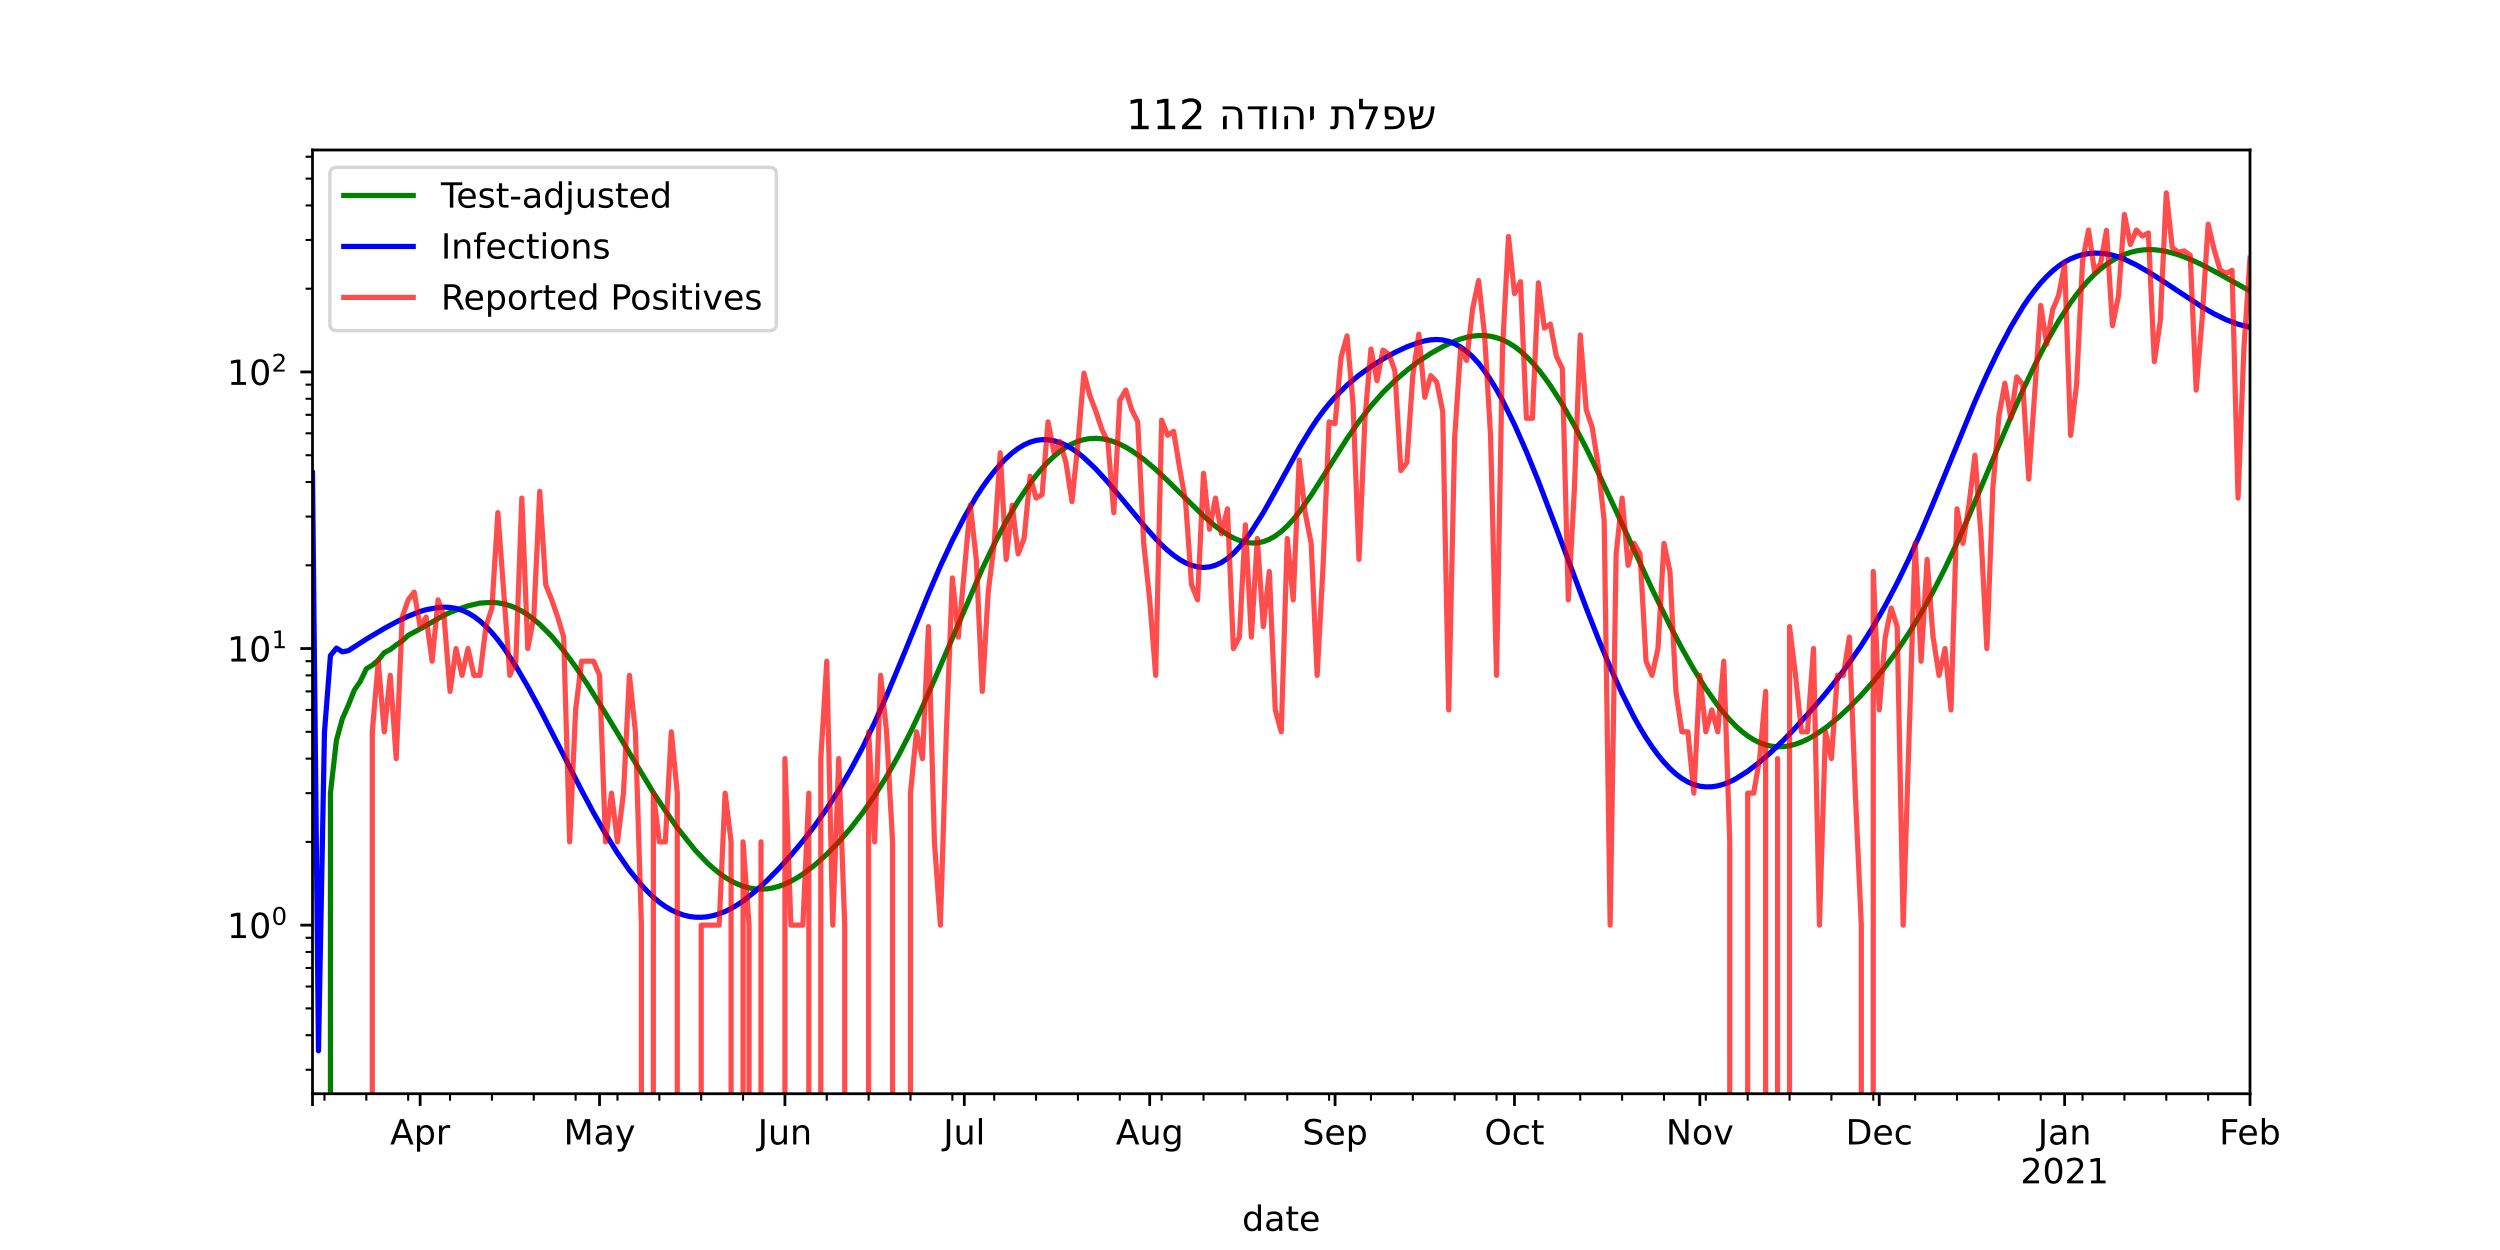 <?xml version="1.0" encoding="utf-8" standalone="no"?>
<!DOCTYPE svg PUBLIC "-//W3C//DTD SVG 1.1//EN"
  "http://www.w3.org/Graphics/SVG/1.1/DTD/svg11.dtd">
<!-- Created with matplotlib (https://matplotlib.org/) -->
<svg height="360pt" version="1.1" viewBox="0 0 720 360" width="720pt" xmlns="http://www.w3.org/2000/svg" xmlns:xlink="http://www.w3.org/1999/xlink">
 <defs>
  <style type="text/css">*{stroke-linecap:butt;stroke-linejoin:round;}</style>
 </defs>
 <g id="figure_1">
  <g id="patch_1">
   <path d="M 0 360 
L 720 360 
L 720 0 
L 0 0 
z
" style="fill:#ffffff;"/>
  </g>
  <g id="axes_1">
   <g id="patch_2">
    <path d="M 90 315 
L 648 315 
L 648 43.2 
L 90 43.2 
z
" style="fill:#ffffff;"/>
   </g>
   <g id="matplotlib.axis_1">
    <g id="xtick_1">
     <g id="line2d_1">
      <defs>
       <path d="M 0 0 
L 0 3.5 
" id="m0e8eabd639" style="stroke:#000000;stroke-width:0.8;"/>
      </defs>
      <g>
       <use style="stroke:#000000;stroke-width:0.8;" x="90" xlink:href="#m0e8eabd639" y="315"/>
      </g>
     </g>
    </g>
    <g id="xtick_2">
     <g id="line2d_2">
      <g>
       <use style="stroke:#000000;stroke-width:0.8;" x="121" xlink:href="#m0e8eabd639" y="315"/>
      </g>
     </g>
     <g id="text_1">
      <!-- Apr -->
      <g transform="translate(112.35 329.598)scale(0.1 -0.1)">
       <defs>
        <path d="M 34.188 63.188 
L 20.797 26.906 
L 47.609 26.906 
z
M 28.609 72.906 
L 39.797 72.906 
L 67.578 0 
L 57.328 0 
L 50.688 18.703 
L 17.828 18.703 
L 11.188 0 
L 0.781 0 
z
" id="DejaVuSans-65"/>
        <path d="M 18.109 8.203 
L 18.109 -20.797 
L 9.078 -20.797 
L 9.078 54.688 
L 18.109 54.688 
L 18.109 46.391 
Q 20.953 51.266 25.266 53.625 
Q 29.594 56 35.594 56 
Q 45.562 56 51.781 48.094 
Q 58.016 40.188 58.016 27.297 
Q 58.016 14.406 51.781 6.484 
Q 45.562 -1.422 35.594 -1.422 
Q 29.594 -1.422 25.266 0.953 
Q 20.953 3.328 18.109 8.203 
z
M 48.688 27.297 
Q 48.688 37.203 44.609 42.844 
Q 40.531 48.484 33.406 48.484 
Q 26.266 48.484 22.188 42.844 
Q 18.109 37.203 18.109 27.297 
Q 18.109 17.391 22.188 11.75 
Q 26.266 6.109 33.406 6.109 
Q 40.531 6.109 44.609 11.75 
Q 48.688 17.391 48.688 27.297 
z
" id="DejaVuSans-112"/>
        <path d="M 41.109 46.297 
Q 39.594 47.172 37.812 47.578 
Q 36.031 48 33.891 48 
Q 26.266 48 22.188 43.047 
Q 18.109 38.094 18.109 28.812 
L 18.109 0 
L 9.078 0 
L 9.078 54.688 
L 18.109 54.688 
L 18.109 46.188 
Q 20.953 51.172 25.484 53.578 
Q 30.031 56 36.531 56 
Q 37.453 56 38.578 55.875 
Q 39.703 55.766 41.062 55.516 
z
" id="DejaVuSans-114"/>
       </defs>
       <use xlink:href="#DejaVuSans-65"/>
       <use x="68.408" xlink:href="#DejaVuSans-112"/>
       <use x="131.885" xlink:href="#DejaVuSans-114"/>
      </g>
     </g>
    </g>
    <g id="xtick_3">
     <g id="line2d_3">
      <g>
       <use style="stroke:#000000;stroke-width:0.8;" x="172.667" xlink:href="#m0e8eabd639" y="315"/>
      </g>
     </g>
     <g id="text_2">
      <!-- May -->
      <g transform="translate(162.329 329.598)scale(0.1 -0.1)">
       <defs>
        <path d="M 9.812 72.906 
L 24.516 72.906 
L 43.109 23.297 
L 61.812 72.906 
L 76.516 72.906 
L 76.516 0 
L 66.891 0 
L 66.891 64.016 
L 48.094 14.016 
L 38.188 14.016 
L 19.391 64.016 
L 19.391 0 
L 9.812 0 
z
" id="DejaVuSans-77"/>
        <path d="M 34.281 27.484 
Q 23.391 27.484 19.188 25 
Q 14.984 22.516 14.984 16.5 
Q 14.984 11.719 18.141 8.906 
Q 21.297 6.109 26.703 6.109 
Q 34.188 6.109 38.703 11.406 
Q 43.219 16.703 43.219 25.484 
L 43.219 27.484 
z
M 52.203 31.203 
L 52.203 0 
L 43.219 0 
L 43.219 8.297 
Q 40.141 3.328 35.547 0.953 
Q 30.953 -1.422 24.312 -1.422 
Q 15.922 -1.422 10.953 3.297 
Q 6 8.016 6 15.922 
Q 6 25.141 12.172 29.828 
Q 18.359 34.516 30.609 34.516 
L 43.219 34.516 
L 43.219 35.406 
Q 43.219 41.609 39.141 45 
Q 35.062 48.391 27.688 48.391 
Q 23 48.391 18.547 47.266 
Q 14.109 46.141 10.016 43.891 
L 10.016 52.203 
Q 14.938 54.109 19.578 55.047 
Q 24.219 56 28.609 56 
Q 40.484 56 46.344 49.844 
Q 52.203 43.703 52.203 31.203 
z
" id="DejaVuSans-97"/>
        <path d="M 32.172 -5.078 
Q 28.375 -14.844 24.75 -17.812 
Q 21.141 -20.797 15.094 -20.797 
L 7.906 -20.797 
L 7.906 -13.281 
L 13.188 -13.281 
Q 16.891 -13.281 18.938 -11.516 
Q 21 -9.766 23.484 -3.219 
L 25.094 0.875 
L 2.984 54.688 
L 12.5 54.688 
L 29.594 11.922 
L 46.688 54.688 
L 56.203 54.688 
z
" id="DejaVuSans-121"/>
       </defs>
       <use xlink:href="#DejaVuSans-77"/>
       <use x="86.279" xlink:href="#DejaVuSans-97"/>
       <use x="147.559" xlink:href="#DejaVuSans-121"/>
      </g>
     </g>
    </g>
    <g id="xtick_4">
     <g id="line2d_4">
      <g>
       <use style="stroke:#000000;stroke-width:0.8;" x="226.056" xlink:href="#m0e8eabd639" y="315"/>
      </g>
     </g>
     <g id="text_3">
      <!-- Jun -->
      <g transform="translate(218.243 329.598)scale(0.1 -0.1)">
       <defs>
        <path d="M 9.812 72.906 
L 19.672 72.906 
L 19.672 5.078 
Q 19.672 -8.109 14.672 -14.062 
Q 9.672 -20.016 -1.422 -20.016 
L -5.172 -20.016 
L -5.172 -11.719 
L -2.094 -11.719 
Q 4.438 -11.719 7.125 -8.047 
Q 9.812 -4.391 9.812 5.078 
z
" id="DejaVuSans-74"/>
        <path d="M 8.5 21.578 
L 8.5 54.688 
L 17.484 54.688 
L 17.484 21.922 
Q 17.484 14.156 20.5 10.266 
Q 23.531 6.391 29.594 6.391 
Q 36.859 6.391 41.078 11.031 
Q 45.312 15.672 45.312 23.688 
L 45.312 54.688 
L 54.297 54.688 
L 54.297 0 
L 45.312 0 
L 45.312 8.406 
Q 42.047 3.422 37.719 1 
Q 33.406 -1.422 27.688 -1.422 
Q 18.266 -1.422 13.375 4.438 
Q 8.5 10.297 8.5 21.578 
z
M 31.109 56 
z
" id="DejaVuSans-117"/>
        <path d="M 54.891 33.016 
L 54.891 0 
L 45.906 0 
L 45.906 32.719 
Q 45.906 40.484 42.875 44.328 
Q 39.844 48.188 33.797 48.188 
Q 26.516 48.188 22.312 43.547 
Q 18.109 38.922 18.109 30.906 
L 18.109 0 
L 9.078 0 
L 9.078 54.688 
L 18.109 54.688 
L 18.109 46.188 
Q 21.344 51.125 25.703 53.562 
Q 30.078 56 35.797 56 
Q 45.219 56 50.047 50.172 
Q 54.891 44.344 54.891 33.016 
z
" id="DejaVuSans-110"/>
       </defs>
       <use xlink:href="#DejaVuSans-74"/>
       <use x="29.492" xlink:href="#DejaVuSans-117"/>
       <use x="92.871" xlink:href="#DejaVuSans-110"/>
      </g>
     </g>
    </g>
    <g id="xtick_5">
     <g id="line2d_5">
      <g>
       <use style="stroke:#000000;stroke-width:0.8;" x="277.722" xlink:href="#m0e8eabd639" y="315"/>
      </g>
     </g>
     <g id="text_4">
      <!-- Jul -->
      <g transform="translate(271.689 329.598)scale(0.1 -0.1)">
       <defs>
        <path d="M 9.422 75.984 
L 18.406 75.984 
L 18.406 0 
L 9.422 0 
z
" id="DejaVuSans-108"/>
       </defs>
       <use xlink:href="#DejaVuSans-74"/>
       <use x="29.492" xlink:href="#DejaVuSans-117"/>
       <use x="92.871" xlink:href="#DejaVuSans-108"/>
      </g>
     </g>
    </g>
    <g id="xtick_6">
     <g id="line2d_6">
      <g>
       <use style="stroke:#000000;stroke-width:0.8;" x="331.111" xlink:href="#m0e8eabd639" y="315"/>
      </g>
     </g>
     <g id="text_5">
      <!-- Aug -->
      <g transform="translate(321.348 329.598)scale(0.1 -0.1)">
       <defs>
        <path d="M 45.406 27.984 
Q 45.406 37.75 41.375 43.109 
Q 37.359 48.484 30.078 48.484 
Q 22.859 48.484 18.828 43.109 
Q 14.797 37.75 14.797 27.984 
Q 14.797 18.266 18.828 12.891 
Q 22.859 7.516 30.078 7.516 
Q 37.359 7.516 41.375 12.891 
Q 45.406 18.266 45.406 27.984 
z
M 54.391 6.781 
Q 54.391 -7.172 48.188 -13.984 
Q 42 -20.797 29.203 -20.797 
Q 24.469 -20.797 20.266 -20.094 
Q 16.062 -19.391 12.109 -17.922 
L 12.109 -9.188 
Q 16.062 -11.328 19.922 -12.344 
Q 23.781 -13.375 27.781 -13.375 
Q 36.625 -13.375 41.016 -8.766 
Q 45.406 -4.156 45.406 5.172 
L 45.406 9.625 
Q 42.625 4.781 38.281 2.391 
Q 33.938 0 27.875 0 
Q 17.828 0 11.672 7.656 
Q 5.516 15.328 5.516 27.984 
Q 5.516 40.672 11.672 48.328 
Q 17.828 56 27.875 56 
Q 33.938 56 38.281 53.609 
Q 42.625 51.219 45.406 46.391 
L 45.406 54.688 
L 54.391 54.688 
z
" id="DejaVuSans-103"/>
       </defs>
       <use xlink:href="#DejaVuSans-65"/>
       <use x="68.408" xlink:href="#DejaVuSans-117"/>
       <use x="131.787" xlink:href="#DejaVuSans-103"/>
      </g>
     </g>
    </g>
    <g id="xtick_7">
     <g id="line2d_7">
      <g>
       <use style="stroke:#000000;stroke-width:0.8;" x="384.5" xlink:href="#m0e8eabd639" y="315"/>
      </g>
     </g>
     <g id="text_6">
      <!-- Sep -->
      <g transform="translate(375.075 329.598)scale(0.1 -0.1)">
       <defs>
        <path d="M 53.516 70.516 
L 53.516 60.891 
Q 47.906 63.578 42.922 64.891 
Q 37.938 66.219 33.297 66.219 
Q 25.25 66.219 20.875 63.094 
Q 16.5 59.969 16.5 54.203 
Q 16.5 49.359 19.406 46.891 
Q 22.312 44.438 30.422 42.922 
L 36.375 41.703 
Q 47.406 39.594 52.656 34.297 
Q 57.906 29 57.906 20.125 
Q 57.906 9.516 50.797 4.047 
Q 43.703 -1.422 29.984 -1.422 
Q 24.812 -1.422 18.969 -0.25 
Q 13.141 0.922 6.891 3.219 
L 6.891 13.375 
Q 12.891 10.016 18.656 8.297 
Q 24.422 6.594 29.984 6.594 
Q 38.422 6.594 43.016 9.906 
Q 47.609 13.234 47.609 19.391 
Q 47.609 24.75 44.312 27.781 
Q 41.016 30.812 33.5 32.328 
L 27.484 33.5 
Q 16.453 35.688 11.516 40.375 
Q 6.594 45.062 6.594 53.422 
Q 6.594 63.094 13.406 68.656 
Q 20.219 74.219 32.172 74.219 
Q 37.312 74.219 42.625 73.281 
Q 47.953 72.359 53.516 70.516 
z
" id="DejaVuSans-83"/>
        <path d="M 56.203 29.594 
L 56.203 25.203 
L 14.891 25.203 
Q 15.484 15.922 20.484 11.062 
Q 25.484 6.203 34.422 6.203 
Q 39.594 6.203 44.453 7.469 
Q 49.312 8.734 54.109 11.281 
L 54.109 2.781 
Q 49.266 0.734 44.188 -0.344 
Q 39.109 -1.422 33.891 -1.422 
Q 20.797 -1.422 13.156 6.188 
Q 5.516 13.812 5.516 26.812 
Q 5.516 40.234 12.766 48.109 
Q 20.016 56 32.328 56 
Q 43.359 56 49.781 48.891 
Q 56.203 41.797 56.203 29.594 
z
M 47.219 32.234 
Q 47.125 39.594 43.094 43.984 
Q 39.062 48.391 32.422 48.391 
Q 24.906 48.391 20.391 44.141 
Q 15.875 39.891 15.188 32.172 
z
" id="DejaVuSans-101"/>
       </defs>
       <use xlink:href="#DejaVuSans-83"/>
       <use x="63.477" xlink:href="#DejaVuSans-101"/>
       <use x="125" xlink:href="#DejaVuSans-112"/>
      </g>
     </g>
    </g>
    <g id="xtick_8">
     <g id="line2d_8">
      <g>
       <use style="stroke:#000000;stroke-width:0.8;" x="436.167" xlink:href="#m0e8eabd639" y="315"/>
      </g>
     </g>
     <g id="text_7">
      <!-- Oct -->
      <g transform="translate(427.521 329.598)scale(0.1 -0.1)">
       <defs>
        <path d="M 39.406 66.219 
Q 28.656 66.219 22.328 58.203 
Q 16.016 50.203 16.016 36.375 
Q 16.016 22.609 22.328 14.594 
Q 28.656 6.594 39.406 6.594 
Q 50.141 6.594 56.422 14.594 
Q 62.703 22.609 62.703 36.375 
Q 62.703 50.203 56.422 58.203 
Q 50.141 66.219 39.406 66.219 
z
M 39.406 74.219 
Q 54.734 74.219 63.906 63.938 
Q 73.094 53.656 73.094 36.375 
Q 73.094 19.141 63.906 8.859 
Q 54.734 -1.422 39.406 -1.422 
Q 24.031 -1.422 14.812 8.828 
Q 5.609 19.094 5.609 36.375 
Q 5.609 53.656 14.812 63.938 
Q 24.031 74.219 39.406 74.219 
z
" id="DejaVuSans-79"/>
        <path d="M 48.781 52.594 
L 48.781 44.188 
Q 44.969 46.297 41.141 47.344 
Q 37.312 48.391 33.406 48.391 
Q 24.656 48.391 19.812 42.844 
Q 14.984 37.312 14.984 27.297 
Q 14.984 17.281 19.812 11.734 
Q 24.656 6.203 33.406 6.203 
Q 37.312 6.203 41.141 7.25 
Q 44.969 8.297 48.781 10.406 
L 48.781 2.094 
Q 45.016 0.344 40.984 -0.531 
Q 36.969 -1.422 32.422 -1.422 
Q 20.062 -1.422 12.781 6.344 
Q 5.516 14.109 5.516 27.297 
Q 5.516 40.672 12.859 48.328 
Q 20.219 56 33.016 56 
Q 37.156 56 41.109 55.141 
Q 45.062 54.297 48.781 52.594 
z
" id="DejaVuSans-99"/>
        <path d="M 18.312 70.219 
L 18.312 54.688 
L 36.812 54.688 
L 36.812 47.703 
L 18.312 47.703 
L 18.312 18.016 
Q 18.312 11.328 20.141 9.422 
Q 21.969 7.516 27.594 7.516 
L 36.812 7.516 
L 36.812 0 
L 27.594 0 
Q 17.188 0 13.234 3.875 
Q 9.281 7.766 9.281 18.016 
L 9.281 47.703 
L 2.688 47.703 
L 2.688 54.688 
L 9.281 54.688 
L 9.281 70.219 
z
" id="DejaVuSans-116"/>
       </defs>
       <use xlink:href="#DejaVuSans-79"/>
       <use x="78.711" xlink:href="#DejaVuSans-99"/>
       <use x="133.691" xlink:href="#DejaVuSans-116"/>
      </g>
     </g>
    </g>
    <g id="xtick_9">
     <g id="line2d_9">
      <g>
       <use style="stroke:#000000;stroke-width:0.8;" x="489.556" xlink:href="#m0e8eabd639" y="315"/>
      </g>
     </g>
     <g id="text_8">
      <!-- Nov -->
      <g transform="translate(479.796 329.598)scale(0.1 -0.1)">
       <defs>
        <path d="M 9.812 72.906 
L 23.094 72.906 
L 55.422 11.922 
L 55.422 72.906 
L 64.984 72.906 
L 64.984 0 
L 51.703 0 
L 19.391 60.984 
L 19.391 0 
L 9.812 0 
z
" id="DejaVuSans-78"/>
        <path d="M 30.609 48.391 
Q 23.391 48.391 19.188 42.75 
Q 14.984 37.109 14.984 27.297 
Q 14.984 17.484 19.156 11.844 
Q 23.344 6.203 30.609 6.203 
Q 37.797 6.203 41.984 11.859 
Q 46.188 17.531 46.188 27.297 
Q 46.188 37.016 41.984 42.703 
Q 37.797 48.391 30.609 48.391 
z
M 30.609 56 
Q 42.328 56 49.016 48.375 
Q 55.719 40.766 55.719 27.297 
Q 55.719 13.875 49.016 6.219 
Q 42.328 -1.422 30.609 -1.422 
Q 18.844 -1.422 12.172 6.219 
Q 5.516 13.875 5.516 27.297 
Q 5.516 40.766 12.172 48.375 
Q 18.844 56 30.609 56 
z
" id="DejaVuSans-111"/>
        <path d="M 2.984 54.688 
L 12.5 54.688 
L 29.594 8.797 
L 46.688 54.688 
L 56.203 54.688 
L 35.688 0 
L 23.484 0 
z
" id="DejaVuSans-118"/>
       </defs>
       <use xlink:href="#DejaVuSans-78"/>
       <use x="74.805" xlink:href="#DejaVuSans-111"/>
       <use x="135.986" xlink:href="#DejaVuSans-118"/>
      </g>
     </g>
    </g>
    <g id="xtick_10">
     <g id="line2d_10">
      <g>
       <use style="stroke:#000000;stroke-width:0.8;" x="541.222" xlink:href="#m0e8eabd639" y="315"/>
      </g>
     </g>
     <g id="text_9">
      <!-- Dec -->
      <g transform="translate(531.546 329.598)scale(0.1 -0.1)">
       <defs>
        <path d="M 19.672 64.797 
L 19.672 8.109 
L 31.594 8.109 
Q 46.688 8.109 53.688 14.938 
Q 60.688 21.781 60.688 36.531 
Q 60.688 51.172 53.688 57.984 
Q 46.688 64.797 31.594 64.797 
z
M 9.812 72.906 
L 30.078 72.906 
Q 51.266 72.906 61.172 64.094 
Q 71.094 55.281 71.094 36.531 
Q 71.094 17.672 61.125 8.828 
Q 51.172 0 30.078 0 
L 9.812 0 
z
" id="DejaVuSans-68"/>
       </defs>
       <use xlink:href="#DejaVuSans-68"/>
       <use x="77.002" xlink:href="#DejaVuSans-101"/>
       <use x="138.525" xlink:href="#DejaVuSans-99"/>
      </g>
     </g>
    </g>
    <g id="xtick_11">
     <g id="line2d_11">
      <g>
       <use style="stroke:#000000;stroke-width:0.8;" x="594.611" xlink:href="#m0e8eabd639" y="315"/>
      </g>
     </g>
     <g id="text_10">
      <!-- Jan -->
      <g transform="translate(586.903 329.598)scale(0.1 -0.1)">
       <use xlink:href="#DejaVuSans-74"/>
       <use x="29.492" xlink:href="#DejaVuSans-97"/>
       <use x="90.771" xlink:href="#DejaVuSans-110"/>
      </g>
      <!-- 2021 -->
      <g transform="translate(581.886 340.796)scale(0.1 -0.1)">
       <defs>
        <path d="M 19.188 8.297 
L 53.609 8.297 
L 53.609 0 
L 7.328 0 
L 7.328 8.297 
Q 12.938 14.109 22.625 23.891 
Q 32.328 33.688 34.812 36.531 
Q 39.547 41.844 41.422 45.531 
Q 43.312 49.219 43.312 52.781 
Q 43.312 58.594 39.234 62.25 
Q 35.156 65.922 28.609 65.922 
Q 23.969 65.922 18.812 64.312 
Q 13.672 62.703 7.812 59.422 
L 7.812 69.391 
Q 13.766 71.781 18.938 73 
Q 24.125 74.219 28.422 74.219 
Q 39.75 74.219 46.484 68.547 
Q 53.219 62.891 53.219 53.422 
Q 53.219 48.922 51.531 44.891 
Q 49.859 40.875 45.406 35.406 
Q 44.188 33.984 37.641 27.219 
Q 31.109 20.453 19.188 8.297 
z
" id="DejaVuSans-50"/>
        <path d="M 31.781 66.406 
Q 24.172 66.406 20.328 58.906 
Q 16.5 51.422 16.5 36.375 
Q 16.5 21.391 20.328 13.891 
Q 24.172 6.391 31.781 6.391 
Q 39.453 6.391 43.281 13.891 
Q 47.125 21.391 47.125 36.375 
Q 47.125 51.422 43.281 58.906 
Q 39.453 66.406 31.781 66.406 
z
M 31.781 74.219 
Q 44.047 74.219 50.516 64.516 
Q 56.984 54.828 56.984 36.375 
Q 56.984 17.969 50.516 8.266 
Q 44.047 -1.422 31.781 -1.422 
Q 19.531 -1.422 13.062 8.266 
Q 6.594 17.969 6.594 36.375 
Q 6.594 54.828 13.062 64.516 
Q 19.531 74.219 31.781 74.219 
z
" id="DejaVuSans-48"/>
        <path d="M 12.406 8.297 
L 28.516 8.297 
L 28.516 63.922 
L 10.984 60.406 
L 10.984 69.391 
L 28.422 72.906 
L 38.281 72.906 
L 38.281 8.297 
L 54.391 8.297 
L 54.391 0 
L 12.406 0 
z
" id="DejaVuSans-49"/>
       </defs>
       <use xlink:href="#DejaVuSans-50"/>
       <use x="63.623" xlink:href="#DejaVuSans-48"/>
       <use x="127.246" xlink:href="#DejaVuSans-50"/>
       <use x="190.869" xlink:href="#DejaVuSans-49"/>
      </g>
     </g>
    </g>
    <g id="xtick_12">
     <g id="line2d_12">
      <g>
       <use style="stroke:#000000;stroke-width:0.8;" x="648" xlink:href="#m0e8eabd639" y="315"/>
      </g>
     </g>
     <g id="text_11">
      <!-- Feb -->
      <g transform="translate(639.148 329.598)scale(0.1 -0.1)">
       <defs>
        <path d="M 9.812 72.906 
L 51.703 72.906 
L 51.703 64.594 
L 19.672 64.594 
L 19.672 43.109 
L 48.578 43.109 
L 48.578 34.812 
L 19.672 34.812 
L 19.672 0 
L 9.812 0 
z
" id="DejaVuSans-70"/>
        <path d="M 48.688 27.297 
Q 48.688 37.203 44.609 42.844 
Q 40.531 48.484 33.406 48.484 
Q 26.266 48.484 22.188 42.844 
Q 18.109 37.203 18.109 27.297 
Q 18.109 17.391 22.188 11.75 
Q 26.266 6.109 33.406 6.109 
Q 40.531 6.109 44.609 11.75 
Q 48.688 17.391 48.688 27.297 
z
M 18.109 46.391 
Q 20.953 51.266 25.266 53.625 
Q 29.594 56 35.594 56 
Q 45.562 56 51.781 48.094 
Q 58.016 40.188 58.016 27.297 
Q 58.016 14.406 51.781 6.484 
Q 45.562 -1.422 35.594 -1.422 
Q 29.594 -1.422 25.266 0.953 
Q 20.953 3.328 18.109 8.203 
L 18.109 0 
L 9.078 0 
L 9.078 75.984 
L 18.109 75.984 
z
" id="DejaVuSans-98"/>
       </defs>
       <use xlink:href="#DejaVuSans-70"/>
       <use x="52.02" xlink:href="#DejaVuSans-101"/>
       <use x="113.543" xlink:href="#DejaVuSans-98"/>
      </g>
     </g>
    </g>
    <g id="xtick_13">
     <g id="line2d_13">
      <defs>
       <path d="M 0 0 
L 0 2 
" id="me08b754cdd" style="stroke:#000000;stroke-width:0.6;"/>
      </defs>
      <g>
       <use style="stroke:#000000;stroke-width:0.6;" x="93.444" xlink:href="#me08b754cdd" y="315"/>
      </g>
     </g>
    </g>
    <g id="xtick_14">
     <g id="line2d_14">
      <g>
       <use style="stroke:#000000;stroke-width:0.6;" x="105.5" xlink:href="#me08b754cdd" y="315"/>
      </g>
     </g>
    </g>
    <g id="xtick_15">
     <g id="line2d_15">
      <g>
       <use style="stroke:#000000;stroke-width:0.6;" x="117.556" xlink:href="#me08b754cdd" y="315"/>
      </g>
     </g>
    </g>
    <g id="xtick_16">
     <g id="line2d_16">
      <g>
       <use style="stroke:#000000;stroke-width:0.6;" x="129.611" xlink:href="#me08b754cdd" y="315"/>
      </g>
     </g>
    </g>
    <g id="xtick_17">
     <g id="line2d_17">
      <g>
       <use style="stroke:#000000;stroke-width:0.6;" x="141.667" xlink:href="#me08b754cdd" y="315"/>
      </g>
     </g>
    </g>
    <g id="xtick_18">
     <g id="line2d_18">
      <g>
       <use style="stroke:#000000;stroke-width:0.6;" x="153.722" xlink:href="#me08b754cdd" y="315"/>
      </g>
     </g>
    </g>
    <g id="xtick_19">
     <g id="line2d_19">
      <g>
       <use style="stroke:#000000;stroke-width:0.6;" x="165.778" xlink:href="#me08b754cdd" y="315"/>
      </g>
     </g>
    </g>
    <g id="xtick_20">
     <g id="line2d_20">
      <g>
       <use style="stroke:#000000;stroke-width:0.6;" x="177.833" xlink:href="#me08b754cdd" y="315"/>
      </g>
     </g>
    </g>
    <g id="xtick_21">
     <g id="line2d_21">
      <g>
       <use style="stroke:#000000;stroke-width:0.6;" x="189.889" xlink:href="#me08b754cdd" y="315"/>
      </g>
     </g>
    </g>
    <g id="xtick_22">
     <g id="line2d_22">
      <g>
       <use style="stroke:#000000;stroke-width:0.6;" x="201.944" xlink:href="#me08b754cdd" y="315"/>
      </g>
     </g>
    </g>
    <g id="xtick_23">
     <g id="line2d_23">
      <g>
       <use style="stroke:#000000;stroke-width:0.6;" x="214" xlink:href="#me08b754cdd" y="315"/>
      </g>
     </g>
    </g>
    <g id="xtick_24">
     <g id="line2d_24">
      <g>
       <use style="stroke:#000000;stroke-width:0.6;" x="238.111" xlink:href="#me08b754cdd" y="315"/>
      </g>
     </g>
    </g>
    <g id="xtick_25">
     <g id="line2d_25">
      <g>
       <use style="stroke:#000000;stroke-width:0.6;" x="250.167" xlink:href="#me08b754cdd" y="315"/>
      </g>
     </g>
    </g>
    <g id="xtick_26">
     <g id="line2d_26">
      <g>
       <use style="stroke:#000000;stroke-width:0.6;" x="262.222" xlink:href="#me08b754cdd" y="315"/>
      </g>
     </g>
    </g>
    <g id="xtick_27">
     <g id="line2d_27">
      <g>
       <use style="stroke:#000000;stroke-width:0.6;" x="274.278" xlink:href="#me08b754cdd" y="315"/>
      </g>
     </g>
    </g>
    <g id="xtick_28">
     <g id="line2d_28">
      <g>
       <use style="stroke:#000000;stroke-width:0.6;" x="286.333" xlink:href="#me08b754cdd" y="315"/>
      </g>
     </g>
    </g>
    <g id="xtick_29">
     <g id="line2d_29">
      <g>
       <use style="stroke:#000000;stroke-width:0.6;" x="298.389" xlink:href="#me08b754cdd" y="315"/>
      </g>
     </g>
    </g>
    <g id="xtick_30">
     <g id="line2d_30">
      <g>
       <use style="stroke:#000000;stroke-width:0.6;" x="310.444" xlink:href="#me08b754cdd" y="315"/>
      </g>
     </g>
    </g>
    <g id="xtick_31">
     <g id="line2d_31">
      <g>
       <use style="stroke:#000000;stroke-width:0.6;" x="322.5" xlink:href="#me08b754cdd" y="315"/>
      </g>
     </g>
    </g>
    <g id="xtick_32">
     <g id="line2d_32">
      <g>
       <use style="stroke:#000000;stroke-width:0.6;" x="334.556" xlink:href="#me08b754cdd" y="315"/>
      </g>
     </g>
    </g>
    <g id="xtick_33">
     <g id="line2d_33">
      <g>
       <use style="stroke:#000000;stroke-width:0.6;" x="346.611" xlink:href="#me08b754cdd" y="315"/>
      </g>
     </g>
    </g>
    <g id="xtick_34">
     <g id="line2d_34">
      <g>
       <use style="stroke:#000000;stroke-width:0.6;" x="358.667" xlink:href="#me08b754cdd" y="315"/>
      </g>
     </g>
    </g>
    <g id="xtick_35">
     <g id="line2d_35">
      <g>
       <use style="stroke:#000000;stroke-width:0.6;" x="370.722" xlink:href="#me08b754cdd" y="315"/>
      </g>
     </g>
    </g>
    <g id="xtick_36">
     <g id="line2d_36">
      <g>
       <use style="stroke:#000000;stroke-width:0.6;" x="382.778" xlink:href="#me08b754cdd" y="315"/>
      </g>
     </g>
    </g>
    <g id="xtick_37">
     <g id="line2d_37">
      <g>
       <use style="stroke:#000000;stroke-width:0.6;" x="394.833" xlink:href="#me08b754cdd" y="315"/>
      </g>
     </g>
    </g>
    <g id="xtick_38">
     <g id="line2d_38">
      <g>
       <use style="stroke:#000000;stroke-width:0.6;" x="406.889" xlink:href="#me08b754cdd" y="315"/>
      </g>
     </g>
    </g>
    <g id="xtick_39">
     <g id="line2d_39">
      <g>
       <use style="stroke:#000000;stroke-width:0.6;" x="418.944" xlink:href="#me08b754cdd" y="315"/>
      </g>
     </g>
    </g>
    <g id="xtick_40">
     <g id="line2d_40">
      <g>
       <use style="stroke:#000000;stroke-width:0.6;" x="431" xlink:href="#me08b754cdd" y="315"/>
      </g>
     </g>
    </g>
    <g id="xtick_41">
     <g id="line2d_41">
      <g>
       <use style="stroke:#000000;stroke-width:0.6;" x="443.056" xlink:href="#me08b754cdd" y="315"/>
      </g>
     </g>
    </g>
    <g id="xtick_42">
     <g id="line2d_42">
      <g>
       <use style="stroke:#000000;stroke-width:0.6;" x="455.111" xlink:href="#me08b754cdd" y="315"/>
      </g>
     </g>
    </g>
    <g id="xtick_43">
     <g id="line2d_43">
      <g>
       <use style="stroke:#000000;stroke-width:0.6;" x="467.167" xlink:href="#me08b754cdd" y="315"/>
      </g>
     </g>
    </g>
    <g id="xtick_44">
     <g id="line2d_44">
      <g>
       <use style="stroke:#000000;stroke-width:0.6;" x="479.222" xlink:href="#me08b754cdd" y="315"/>
      </g>
     </g>
    </g>
    <g id="xtick_45">
     <g id="line2d_45">
      <g>
       <use style="stroke:#000000;stroke-width:0.6;" x="491.278" xlink:href="#me08b754cdd" y="315"/>
      </g>
     </g>
    </g>
    <g id="xtick_46">
     <g id="line2d_46">
      <g>
       <use style="stroke:#000000;stroke-width:0.6;" x="503.333" xlink:href="#me08b754cdd" y="315"/>
      </g>
     </g>
    </g>
    <g id="xtick_47">
     <g id="line2d_47">
      <g>
       <use style="stroke:#000000;stroke-width:0.6;" x="515.389" xlink:href="#me08b754cdd" y="315"/>
      </g>
     </g>
    </g>
    <g id="xtick_48">
     <g id="line2d_48">
      <g>
       <use style="stroke:#000000;stroke-width:0.6;" x="527.444" xlink:href="#me08b754cdd" y="315"/>
      </g>
     </g>
    </g>
    <g id="xtick_49">
     <g id="line2d_49">
      <g>
       <use style="stroke:#000000;stroke-width:0.6;" x="539.5" xlink:href="#me08b754cdd" y="315"/>
      </g>
     </g>
    </g>
    <g id="xtick_50">
     <g id="line2d_50">
      <g>
       <use style="stroke:#000000;stroke-width:0.6;" x="551.556" xlink:href="#me08b754cdd" y="315"/>
      </g>
     </g>
    </g>
    <g id="xtick_51">
     <g id="line2d_51">
      <g>
       <use style="stroke:#000000;stroke-width:0.6;" x="563.611" xlink:href="#me08b754cdd" y="315"/>
      </g>
     </g>
    </g>
    <g id="xtick_52">
     <g id="line2d_52">
      <g>
       <use style="stroke:#000000;stroke-width:0.6;" x="575.667" xlink:href="#me08b754cdd" y="315"/>
      </g>
     </g>
    </g>
    <g id="xtick_53">
     <g id="line2d_53">
      <g>
       <use style="stroke:#000000;stroke-width:0.6;" x="587.722" xlink:href="#me08b754cdd" y="315"/>
      </g>
     </g>
    </g>
    <g id="xtick_54">
     <g id="line2d_54">
      <g>
       <use style="stroke:#000000;stroke-width:0.6;" x="599.778" xlink:href="#me08b754cdd" y="315"/>
      </g>
     </g>
    </g>
    <g id="xtick_55">
     <g id="line2d_55">
      <g>
       <use style="stroke:#000000;stroke-width:0.6;" x="611.833" xlink:href="#me08b754cdd" y="315"/>
      </g>
     </g>
    </g>
    <g id="xtick_56">
     <g id="line2d_56">
      <g>
       <use style="stroke:#000000;stroke-width:0.6;" x="623.889" xlink:href="#me08b754cdd" y="315"/>
      </g>
     </g>
    </g>
    <g id="xtick_57">
     <g id="line2d_57">
      <g>
       <use style="stroke:#000000;stroke-width:0.6;" x="635.944" xlink:href="#me08b754cdd" y="315"/>
      </g>
     </g>
    </g>
    <g id="text_12">
     <!-- date -->
     <g transform="translate(357.725 354.474)scale(0.1 -0.1)">
      <defs>
       <path d="M 45.406 46.391 
L 45.406 75.984 
L 54.391 75.984 
L 54.391 0 
L 45.406 0 
L 45.406 8.203 
Q 42.578 3.328 38.25 0.953 
Q 33.938 -1.422 27.875 -1.422 
Q 17.969 -1.422 11.734 6.484 
Q 5.516 14.406 5.516 27.297 
Q 5.516 40.188 11.734 48.094 
Q 17.969 56 27.875 56 
Q 33.938 56 38.25 53.625 
Q 42.578 51.266 45.406 46.391 
z
M 14.797 27.297 
Q 14.797 17.391 18.875 11.75 
Q 22.953 6.109 30.078 6.109 
Q 37.203 6.109 41.297 11.75 
Q 45.406 17.391 45.406 27.297 
Q 45.406 37.203 41.297 42.844 
Q 37.203 48.484 30.078 48.484 
Q 22.953 48.484 18.875 42.844 
Q 14.797 37.203 14.797 27.297 
z
" id="DejaVuSans-100"/>
      </defs>
      <use xlink:href="#DejaVuSans-100"/>
      <use x="63.477" xlink:href="#DejaVuSans-97"/>
      <use x="124.756" xlink:href="#DejaVuSans-116"/>
      <use x="163.965" xlink:href="#DejaVuSans-101"/>
     </g>
    </g>
   </g>
   <g id="matplotlib.axis_2">
    <g id="ytick_1">
     <g id="line2d_58">
      <defs>
       <path d="M 0 0 
L -3.5 0 
" id="m812100f6a5" style="stroke:#000000;stroke-width:0.8;"/>
      </defs>
      <g>
       <use style="stroke:#000000;stroke-width:0.8;" x="90" xlink:href="#m812100f6a5" y="266.441"/>
      </g>
     </g>
     <g id="text_13">
      <!-- $\mathdefault{10^{0}}$ -->
      <g transform="translate(65.4 270.24)scale(0.1 -0.1)">
       <use transform="translate(0 0.766)" xlink:href="#DejaVuSans-49"/>
       <use transform="translate(63.623 0.766)" xlink:href="#DejaVuSans-48"/>
       <use transform="translate(128.203 39.047)scale(0.7)" xlink:href="#DejaVuSans-48"/>
      </g>
     </g>
    </g>
    <g id="ytick_2">
     <g id="line2d_59">
      <g>
       <use style="stroke:#000000;stroke-width:0.8;" x="90" xlink:href="#m812100f6a5" y="186.782"/>
      </g>
     </g>
     <g id="text_14">
      <!-- $\mathdefault{10^{1}}$ -->
      <g transform="translate(65.4 190.581)scale(0.1 -0.1)">
       <use transform="translate(0 0.684)" xlink:href="#DejaVuSans-49"/>
       <use transform="translate(63.623 0.684)" xlink:href="#DejaVuSans-48"/>
       <use transform="translate(128.203 38.966)scale(0.7)" xlink:href="#DejaVuSans-49"/>
      </g>
     </g>
    </g>
    <g id="ytick_3">
     <g id="line2d_60">
      <g>
       <use style="stroke:#000000;stroke-width:0.8;" x="90" xlink:href="#m812100f6a5" y="107.124"/>
      </g>
     </g>
     <g id="text_15">
      <!-- $\mathdefault{10^{2}}$ -->
      <g transform="translate(65.4 110.923)scale(0.1 -0.1)">
       <use transform="translate(0 0.766)" xlink:href="#DejaVuSans-49"/>
       <use transform="translate(63.623 0.766)" xlink:href="#DejaVuSans-48"/>
       <use transform="translate(128.203 39.047)scale(0.7)" xlink:href="#DejaVuSans-50"/>
      </g>
     </g>
    </g>
    <g id="ytick_4">
     <g id="line2d_61">
      <defs>
       <path d="M 0 0 
L -2 0 
" id="m94e7ae0c78" style="stroke:#000000;stroke-width:0.6;"/>
      </defs>
      <g>
       <use style="stroke:#000000;stroke-width:0.6;" x="90" xlink:href="#m94e7ae0c78" y="308.092"/>
      </g>
     </g>
    </g>
    <g id="ytick_5">
     <g id="line2d_62">
      <g>
       <use style="stroke:#000000;stroke-width:0.6;" x="90" xlink:href="#m94e7ae0c78" y="298.14"/>
      </g>
     </g>
    </g>
    <g id="ytick_6">
     <g id="line2d_63">
      <g>
       <use style="stroke:#000000;stroke-width:0.6;" x="90" xlink:href="#m94e7ae0c78" y="290.42"/>
      </g>
     </g>
    </g>
    <g id="ytick_7">
     <g id="line2d_64">
      <g>
       <use style="stroke:#000000;stroke-width:0.6;" x="90" xlink:href="#m94e7ae0c78" y="284.113"/>
      </g>
     </g>
    </g>
    <g id="ytick_8">
     <g id="line2d_65">
      <g>
       <use style="stroke:#000000;stroke-width:0.6;" x="90" xlink:href="#m94e7ae0c78" y="278.78"/>
      </g>
     </g>
    </g>
    <g id="ytick_9">
     <g id="line2d_66">
      <g>
       <use style="stroke:#000000;stroke-width:0.6;" x="90" xlink:href="#m94e7ae0c78" y="274.16"/>
      </g>
     </g>
    </g>
    <g id="ytick_10">
     <g id="line2d_67">
      <g>
       <use style="stroke:#000000;stroke-width:0.6;" x="90" xlink:href="#m94e7ae0c78" y="270.086"/>
      </g>
     </g>
    </g>
    <g id="ytick_11">
     <g id="line2d_68">
      <g>
       <use style="stroke:#000000;stroke-width:0.6;" x="90" xlink:href="#m94e7ae0c78" y="242.461"/>
      </g>
     </g>
    </g>
    <g id="ytick_12">
     <g id="line2d_69">
      <g>
       <use style="stroke:#000000;stroke-width:0.6;" x="90" xlink:href="#m94e7ae0c78" y="228.434"/>
      </g>
     </g>
    </g>
    <g id="ytick_13">
     <g id="line2d_70">
      <g>
       <use style="stroke:#000000;stroke-width:0.6;" x="90" xlink:href="#m94e7ae0c78" y="218.481"/>
      </g>
     </g>
    </g>
    <g id="ytick_14">
     <g id="line2d_71">
      <g>
       <use style="stroke:#000000;stroke-width:0.6;" x="90" xlink:href="#m94e7ae0c78" y="210.762"/>
      </g>
     </g>
    </g>
    <g id="ytick_15">
     <g id="line2d_72">
      <g>
       <use style="stroke:#000000;stroke-width:0.6;" x="90" xlink:href="#m94e7ae0c78" y="204.454"/>
      </g>
     </g>
    </g>
    <g id="ytick_16">
     <g id="line2d_73">
      <g>
       <use style="stroke:#000000;stroke-width:0.6;" x="90" xlink:href="#m94e7ae0c78" y="199.121"/>
      </g>
     </g>
    </g>
    <g id="ytick_17">
     <g id="line2d_74">
      <g>
       <use style="stroke:#000000;stroke-width:0.6;" x="90" xlink:href="#m94e7ae0c78" y="194.502"/>
      </g>
     </g>
    </g>
    <g id="ytick_18">
     <g id="line2d_75">
      <g>
       <use style="stroke:#000000;stroke-width:0.6;" x="90" xlink:href="#m94e7ae0c78" y="190.427"/>
      </g>
     </g>
    </g>
    <g id="ytick_19">
     <g id="line2d_76">
      <g>
       <use style="stroke:#000000;stroke-width:0.6;" x="90" xlink:href="#m94e7ae0c78" y="162.803"/>
      </g>
     </g>
    </g>
    <g id="ytick_20">
     <g id="line2d_77">
      <g>
       <use style="stroke:#000000;stroke-width:0.6;" x="90" xlink:href="#m94e7ae0c78" y="148.776"/>
      </g>
     </g>
    </g>
    <g id="ytick_21">
     <g id="line2d_78">
      <g>
       <use style="stroke:#000000;stroke-width:0.6;" x="90" xlink:href="#m94e7ae0c78" y="138.823"/>
      </g>
     </g>
    </g>
    <g id="ytick_22">
     <g id="line2d_79">
      <g>
       <use style="stroke:#000000;stroke-width:0.6;" x="90" xlink:href="#m94e7ae0c78" y="131.104"/>
      </g>
     </g>
    </g>
    <g id="ytick_23">
     <g id="line2d_80">
      <g>
       <use style="stroke:#000000;stroke-width:0.6;" x="90" xlink:href="#m94e7ae0c78" y="124.796"/>
      </g>
     </g>
    </g>
    <g id="ytick_24">
     <g id="line2d_81">
      <g>
       <use style="stroke:#000000;stroke-width:0.6;" x="90" xlink:href="#m94e7ae0c78" y="119.463"/>
      </g>
     </g>
    </g>
    <g id="ytick_25">
     <g id="line2d_82">
      <g>
       <use style="stroke:#000000;stroke-width:0.6;" x="90" xlink:href="#m94e7ae0c78" y="114.844"/>
      </g>
     </g>
    </g>
    <g id="ytick_26">
     <g id="line2d_83">
      <g>
       <use style="stroke:#000000;stroke-width:0.6;" x="90" xlink:href="#m94e7ae0c78" y="110.769"/>
      </g>
     </g>
    </g>
    <g id="ytick_27">
     <g id="line2d_84">
      <g>
       <use style="stroke:#000000;stroke-width:0.6;" x="90" xlink:href="#m94e7ae0c78" y="83.144"/>
      </g>
     </g>
    </g>
    <g id="ytick_28">
     <g id="line2d_85">
      <g>
       <use style="stroke:#000000;stroke-width:0.6;" x="90" xlink:href="#m94e7ae0c78" y="69.117"/>
      </g>
     </g>
    </g>
    <g id="ytick_29">
     <g id="line2d_86">
      <g>
       <use style="stroke:#000000;stroke-width:0.6;" x="90" xlink:href="#m94e7ae0c78" y="59.165"/>
      </g>
     </g>
    </g>
    <g id="ytick_30">
     <g id="line2d_87">
      <g>
       <use style="stroke:#000000;stroke-width:0.6;" x="90" xlink:href="#m94e7ae0c78" y="51.445"/>
      </g>
     </g>
    </g>
    <g id="ytick_31">
     <g id="line2d_88">
      <g>
       <use style="stroke:#000000;stroke-width:0.6;" x="90" xlink:href="#m94e7ae0c78" y="45.138"/>
      </g>
     </g>
    </g>
   </g>
   <g id="line2d_89">
    <path clip-path="url(#p781e507476)" d="M 95.164 361 
L 95.167 228.403 
L 96.889 213.19 
L 98.611 206.966 
L 100.333 203.057 
L 102.056 198.726 
L 103.778 196.212 
L 105.5 192.616 
L 107.222 191.583 
L 108.944 190.115 
L 110.667 187.97 
L 112.389 187.063 
L 114.111 185.744 
L 115.833 184.6 
L 117.556 182.978 
L 121 181.123 
L 126.167 178.162 
L 127.889 177.191 
L 129.611 176.381 
L 133.056 175.087 
L 134.778 174.489 
L 138.222 173.691 
L 141.667 173.491 
L 143.389 173.628 
L 145.111 173.917 
L 146.833 174.422 
L 148.556 175.096 
L 150.278 175.988 
L 152 177.063 
L 153.722 178.351 
L 155.444 179.811 
L 158.889 183.249 
L 162.333 187.4 
L 165.778 192.051 
L 169.222 197.184 
L 174.389 205.439 
L 188.167 228.265 
L 191.611 233.49 
L 195.056 238.397 
L 200.222 244.882 
L 203.667 248.473 
L 205.389 250.041 
L 207.111 251.437 
L 208.833 252.659 
L 210.556 253.702 
L 212.278 254.56 
L 214 255.231 
L 215.722 255.712 
L 217.444 256.001 
L 219.167 256.098 
L 220.889 256.002 
L 222.611 255.718 
L 224.333 255.251 
L 226.056 254.61 
L 227.778 253.803 
L 229.5 252.841 
L 231.222 251.734 
L 234.667 249.121 
L 238.111 246.029 
L 241.556 242.494 
L 245 238.518 
L 248.444 234.08 
L 251.889 229.142 
L 255.333 223.657 
L 258.778 217.569 
L 262.222 210.859 
L 265.667 203.563 
L 269.111 195.779 
L 282.889 163.824 
L 286.333 156.67 
L 289.778 150.134 
L 293.222 144.294 
L 296.667 139.196 
L 298.389 136.937 
L 300.111 134.881 
L 301.833 133.035 
L 303.556 131.404 
L 305.278 129.993 
L 307 128.807 
L 308.722 127.848 
L 310.444 127.113 
L 312.167 126.602 
L 313.889 126.309 
L 315.611 126.23 
L 317.333 126.359 
L 319.056 126.689 
L 320.778 127.211 
L 322.5 127.912 
L 324.222 128.783 
L 325.944 129.811 
L 329.389 132.275 
L 332.833 135.19 
L 336.278 138.432 
L 346.611 148.604 
L 350.056 151.56 
L 351.778 152.849 
L 353.5 153.978 
L 355.222 154.922 
L 356.944 155.655 
L 358.667 156.151 
L 360.389 156.388 
L 362.111 156.342 
L 363.833 155.996 
L 365.556 155.339 
L 367.278 154.366 
L 369 153.082 
L 370.722 151.496 
L 372.444 149.626 
L 374.167 147.499 
L 377.611 142.628 
L 381.056 137.234 
L 387.944 126.317 
L 391.389 121.364 
L 394.833 116.932 
L 398.278 113.037 
L 401.722 109.635 
L 405.167 106.66 
L 408.611 104.055 
L 412.056 101.785 
L 415.5 99.841 
L 418.944 98.26 
L 420.667 97.636 
L 422.389 97.144 
L 424.111 96.804 
L 425.833 96.63 
L 427.556 96.637 
L 429.278 96.839 
L 431 97.247 
L 432.722 97.873 
L 434.444 98.726 
L 436.167 99.809 
L 437.889 101.124 
L 439.611 102.67 
L 441.333 104.443 
L 443.056 106.436 
L 444.778 108.642 
L 446.5 111.05 
L 449.944 116.431 
L 453.389 122.479 
L 456.833 129.081 
L 460.278 136.114 
L 465.444 147.186 
L 475.778 169.623 
L 480.944 180.173 
L 484.389 186.725 
L 487.833 192.797 
L 491.278 198.311 
L 494.722 203.181 
L 496.444 205.346 
L 498.167 207.315 
L 499.889 209.078 
L 501.611 210.625 
L 503.333 211.948 
L 505.056 213.04 
L 506.778 213.897 
L 508.5 214.519 
L 510.222 214.911 
L 511.944 215.077 
L 513.667 215.028 
L 515.389 214.775 
L 517.111 214.329 
L 518.833 213.703 
L 520.556 212.91 
L 522.278 211.963 
L 525.722 209.655 
L 529.167 206.878 
L 532.611 203.71 
L 536.056 200.183 
L 539.5 196.298 
L 542.944 192.043 
L 546.389 187.373 
L 549.833 182.237 
L 553.278 176.591 
L 556.722 170.406 
L 560.167 163.653 
L 563.611 156.358 
L 567.056 148.598 
L 573.944 132.312 
L 579.111 120.165 
L 582.556 112.438 
L 586 105.166 
L 589.444 98.464 
L 592.889 92.435 
L 596.333 87.154 
L 598.056 84.808 
L 599.778 82.664 
L 601.5 80.725 
L 603.222 78.992 
L 604.944 77.462 
L 606.667 76.132 
L 608.389 74.995 
L 610.111 74.047 
L 611.833 73.279 
L 613.556 72.685 
L 615.278 72.259 
L 617 71.997 
L 618.722 71.889 
L 620.444 71.928 
L 622.167 72.105 
L 623.889 72.408 
L 627.333 73.35 
L 630.778 74.665 
L 634.222 76.268 
L 639.389 79.022 
L 648 83.824 
L 648 83.824 
" style="fill:none;stroke:#008000;stroke-linecap:square;stroke-width:1.5;"/>
   </g>
   <g id="line2d_90">
    <path clip-path="url(#p781e507476)" d="M 90 136.195 
L 91.722 302.645 
L 93.444 210.915 
L 95.167 188.809 
L 96.889 186.657 
L 98.611 187.728 
L 100.333 187.386 
L 105.5 184.07 
L 110.667 180.997 
L 114.111 179.127 
L 117.556 177.454 
L 121 176.109 
L 122.722 175.587 
L 126.167 174.977 
L 127.889 174.863 
L 129.611 174.946 
L 131.333 175.233 
L 133.056 175.744 
L 134.778 176.514 
L 136.5 177.549 
L 138.222 178.844 
L 139.944 180.396 
L 141.667 182.209 
L 143.389 184.282 
L 145.111 186.595 
L 148.556 191.838 
L 152 197.742 
L 155.444 204.115 
L 160.611 214.168 
L 167.5 227.635 
L 170.944 234.094 
L 174.389 240.14 
L 177.833 245.697 
L 181.278 250.642 
L 184.722 254.868 
L 186.444 256.725 
L 188.167 258.388 
L 189.889 259.831 
L 191.611 261.057 
L 193.333 262.076 
L 195.056 262.885 
L 196.778 263.507 
L 198.5 263.935 
L 200.222 264.153 
L 201.944 264.182 
L 203.667 264.032 
L 205.389 263.697 
L 207.111 263.188 
L 208.833 262.508 
L 210.556 261.66 
L 212.278 260.652 
L 214 259.487 
L 217.444 256.756 
L 220.889 253.604 
L 224.333 250.115 
L 227.778 246.315 
L 231.222 242.213 
L 234.667 237.772 
L 238.111 232.909 
L 241.556 227.569 
L 245 221.7 
L 248.444 215.24 
L 251.889 208.109 
L 255.333 200.386 
L 260.5 187.968 
L 267.389 171.023 
L 270.833 163.023 
L 274.278 155.641 
L 277.722 148.959 
L 281.167 143.039 
L 282.889 140.399 
L 284.611 137.981 
L 286.333 135.771 
L 288.056 133.775 
L 289.778 131.996 
L 291.5 130.445 
L 293.222 129.146 
L 294.944 128.113 
L 296.667 127.34 
L 298.389 126.835 
L 300.111 126.612 
L 301.833 126.655 
L 303.556 126.95 
L 305.278 127.483 
L 307 128.244 
L 308.722 129.229 
L 310.444 130.425 
L 312.167 131.819 
L 315.611 135.087 
L 319.056 138.859 
L 324.222 145.008 
L 329.389 151.291 
L 332.833 155.18 
L 334.556 156.932 
L 336.278 158.513 
L 338 159.917 
L 339.722 161.127 
L 341.444 162.103 
L 343.167 162.819 
L 344.889 163.264 
L 346.611 163.422 
L 348.333 163.268 
L 350.056 162.793 
L 351.778 161.995 
L 353.5 160.854 
L 355.222 159.371 
L 356.944 157.566 
L 358.667 155.45 
L 360.389 153.065 
L 363.833 147.636 
L 367.278 141.517 
L 374.167 129.004 
L 377.611 123.339 
L 379.333 120.776 
L 381.056 118.43 
L 382.778 116.29 
L 384.5 114.342 
L 387.944 110.925 
L 391.389 108.055 
L 394.833 105.582 
L 398.278 103.4 
L 401.722 101.502 
L 405.167 99.896 
L 408.611 98.635 
L 410.333 98.168 
L 412.056 97.869 
L 413.778 97.768 
L 415.5 97.901 
L 417.222 98.309 
L 418.944 98.992 
L 420.667 99.949 
L 422.389 101.2 
L 424.111 102.756 
L 425.833 104.636 
L 427.556 106.852 
L 429.278 109.385 
L 431 112.211 
L 432.722 115.316 
L 436.167 122.287 
L 439.611 130.093 
L 443.056 138.59 
L 448.222 152.153 
L 456.833 175.115 
L 460.278 183.882 
L 463.722 192.16 
L 467.167 199.77 
L 470.611 206.569 
L 472.333 209.631 
L 474.056 212.461 
L 475.778 215.053 
L 477.5 217.403 
L 479.222 219.501 
L 480.944 221.34 
L 482.667 222.903 
L 484.389 224.196 
L 486.111 225.216 
L 487.833 225.959 
L 489.556 226.423 
L 491.278 226.625 
L 493 226.587 
L 494.722 226.325 
L 496.444 225.853 
L 498.167 225.172 
L 499.889 224.294 
L 503.333 222.121 
L 506.778 219.477 
L 510.222 216.47 
L 513.667 213.145 
L 517.111 209.568 
L 522.278 203.834 
L 525.722 199.805 
L 529.167 195.508 
L 532.611 190.874 
L 536.056 185.893 
L 539.5 180.423 
L 542.944 174.431 
L 546.389 167.882 
L 549.833 160.809 
L 553.278 153.126 
L 556.722 145.002 
L 568.778 115.644 
L 572.222 107.891 
L 575.667 100.715 
L 579.111 94.187 
L 582.556 88.433 
L 584.278 85.883 
L 586 83.568 
L 587.722 81.482 
L 589.444 79.629 
L 591.167 78.006 
L 592.889 76.611 
L 594.611 75.457 
L 596.333 74.543 
L 598.056 73.843 
L 599.778 73.343 
L 601.5 73.038 
L 603.222 72.905 
L 604.944 72.938 
L 606.667 73.131 
L 608.389 73.485 
L 610.111 74.001 
L 611.833 74.655 
L 615.278 76.31 
L 618.722 78.292 
L 622.167 80.466 
L 634.222 88.422 
L 637.667 90.389 
L 641.111 92.081 
L 644.556 93.376 
L 648 94.257 
L 648 94.257 
" style="fill:none;stroke:#0000ff;stroke-linecap:square;stroke-width:1.5;"/>
   </g>
   <g id="line2d_91">
    <path clip-path="url(#p781e507476)" d="M 107.219 361 
L 107.222 210.762 
L 108.944 190.427 
L 110.667 210.762 
L 112.389 194.502 
L 114.111 218.481 
L 115.833 177.706 
L 117.556 172.755 
L 119.278 170.522 
L 121 180.475 
L 122.722 177.706 
L 124.444 190.427 
L 126.167 172.755 
L 127.889 177.706 
L 129.611 199.121 
L 131.333 186.782 
L 133.056 194.502 
L 134.778 186.782 
L 136.5 194.502 
L 138.222 194.502 
L 139.944 180.475 
L 141.667 175.142 
L 143.389 147.641 
L 146.833 194.502 
L 148.556 190.427 
L 150.278 143.443 
L 152 186.782 
L 153.722 177.706 
L 155.444 141.52 
L 157.167 168.425 
L 158.889 172.755 
L 160.611 177.706 
L 162.333 183.485 
L 164.056 242.461 
L 165.778 204.454 
L 167.5 190.427 
L 170.944 190.427 
L 172.667 194.502 
L 174.389 242.461 
L 176.111 228.434 
L 177.833 242.461 
L 179.556 228.434 
L 181.278 194.502 
L 183 210.762 
L 184.722 266.441 
L 184.724 361 
M 188.164 361 
L 188.167 228.434 
L 189.889 242.461 
L 191.611 242.461 
L 193.333 210.762 
L 195.056 228.434 
L 195.058 361 
M 201.942 361 
L 201.944 266.441 
L 207.111 266.441 
L 208.833 228.434 
L 210.556 242.461 
L 210.558 361 
M 213.997 361 
L 214 242.461 
L 215.722 266.441 
L 215.724 361 
M 219.164 361 
L 219.167 242.461 
L 219.169 361 
M 226.052 361 
L 226.056 218.481 
L 227.778 266.441 
L 231.222 266.441 
L 232.944 228.434 
L 232.947 361 
M 236.386 361 
L 236.389 218.481 
L 238.111 190.427 
L 239.833 266.441 
L 241.556 218.481 
L 243.278 266.441 
L 243.28 361 
M 250.163 361 
L 250.167 210.762 
L 251.889 242.461 
L 253.611 194.502 
L 255.333 210.762 
L 257.056 242.461 
L 257.058 361 
M 262.219 361 
L 262.222 228.434 
L 263.944 210.762 
L 265.667 218.481 
L 267.389 180.475 
L 269.111 242.461 
L 270.833 266.441 
L 272.556 210.762 
L 274.278 166.448 
L 276 183.485 
L 279.444 145.478 
L 281.167 161.115 
L 282.889 199.121 
L 284.611 170.522 
L 286.333 156.495 
L 288.056 130.418 
L 289.778 161.115 
L 291.5 145.478 
L 293.222 159.505 
L 294.944 155.083 
L 296.667 137.135 
L 298.389 143.443 
L 300.111 142.468 
L 301.833 121.499 
L 303.556 130.418 
L 305.278 127.183 
L 307 133.244 
L 308.722 144.446 
L 310.444 127.806 
L 312.167 107.472 
L 313.889 113.989 
L 315.611 118.489 
L 317.333 123.662 
L 319.056 127.183 
L 320.778 147.641 
L 322.5 115.279 
L 324.222 112.342 
L 325.944 118.011 
L 327.667 121.499 
L 329.389 156.495 
L 331.111 172.755 
L 332.833 194.502 
L 334.556 120.979 
L 336.278 125.378 
L 338 124.224 
L 339.722 134.748 
L 341.444 144.446 
L 343.167 168.425 
L 344.889 172.755 
L 346.611 136.321 
L 348.333 152.421 
L 350.056 143.443 
L 351.778 153.726 
L 353.5 146.543 
L 355.222 186.782 
L 356.944 183.485 
L 358.667 151.162 
L 360.389 183.485 
L 362.111 155.083 
L 363.833 180.475 
L 365.556 164.577 
L 367.278 204.454 
L 369 210.762 
L 370.722 155.083 
L 372.444 172.755 
L 374.167 132.516 
L 375.889 147.641 
L 377.611 156.495 
L 379.333 194.502 
L 381.056 162.803 
L 382.778 121.499 
L 384.5 122.027 
L 386.222 102.896 
L 387.944 96.742 
L 389.667 116.166 
L 391.389 161.115 
L 393.111 120.466 
L 394.833 100.529 
L 396.556 109.635 
L 398.278 100.817 
L 400 101.989 
L 401.722 106.78 
L 403.444 135.526 
L 405.167 133.244 
L 406.889 108.178 
L 408.611 96.233 
L 410.333 114.414 
L 412.056 108.178 
L 413.778 110.009 
L 415.5 118.489 
L 417.222 204.454 
L 418.944 125.969 
L 420.667 100.245 
L 422.389 103.827 
L 424.111 88.971 
L 425.833 80.804 
L 427.556 96.486 
L 429.278 125.378 
L 431 194.502 
L 432.722 100.529 
L 434.444 68.095 
L 436.167 84.557 
L 437.889 81.129 
L 439.611 120.466 
L 441.333 120.466 
L 443.056 81.457 
L 444.778 94.509 
L 446.5 93.328 
L 448.222 102.591 
L 449.944 106.101 
L 451.667 172.755 
L 453.389 141.52 
L 455.111 96.486 
L 456.833 118.011 
L 458.556 123.108 
L 460.278 133.988 
L 462 149.948 
L 463.722 266.441 
L 465.444 159.505 
L 467.167 143.443 
L 468.889 162.803 
L 470.611 156.495 
L 472.333 159.505 
L 474.056 190.427 
L 475.778 194.502 
L 477.5 186.782 
L 479.222 156.495 
L 480.944 164.577 
L 482.667 199.121 
L 484.389 210.762 
L 486.111 210.762 
L 487.833 228.434 
L 489.556 194.502 
L 491.278 210.762 
L 493 204.454 
L 494.722 210.762 
L 496.444 190.427 
L 498.167 242.461 
L 498.169 361 
M 503.33 361 
L 503.333 228.434 
L 505.056 228.434 
L 506.778 218.481 
L 508.5 199.121 
L 508.503 361 
M 511.941 361 
L 511.944 218.481 
L 511.948 361 
M 515.385 361 
L 515.389 180.475 
L 517.111 194.502 
L 518.833 210.762 
L 520.556 210.762 
L 522.278 186.782 
L 524 266.441 
L 525.722 210.762 
L 527.444 218.481 
L 529.167 194.502 
L 530.889 194.502 
L 532.611 183.485 
L 534.333 228.434 
L 536.056 266.441 
L 536.058 361 
M 539.496 361 
L 539.5 164.577 
L 541.222 204.454 
L 542.944 183.485 
L 544.667 175.142 
L 546.389 180.475 
L 548.111 266.441 
L 551.556 156.495 
L 553.278 190.427 
L 555 161.115 
L 556.722 183.485 
L 558.444 194.502 
L 560.167 186.782 
L 561.889 204.454 
L 563.611 146.543 
L 565.333 156.495 
L 567.056 145.478 
L 568.778 131.104 
L 570.5 153.726 
L 572.222 186.782 
L 573.944 140.598 
L 575.667 119.961 
L 577.389 110.387 
L 579.111 120.466 
L 580.833 108.536 
L 582.556 110.769 
L 584.278 137.969 
L 587.722 87.962 
L 589.444 99.129 
L 591.167 89.176 
L 592.889 85.101 
L 594.611 75.983 
L 596.333 125.378 
L 598.056 110.769 
L 599.778 75.149 
L 601.5 66.242 
L 603.222 78.159 
L 604.944 75.983 
L 606.667 66.348 
L 608.389 93.796 
L 610.111 85.285 
L 611.833 61.769 
L 613.556 70.41 
L 615.278 66.242 
L 617 67.983 
L 618.722 67.101 
L 620.444 104.143 
L 622.167 92.412 
L 623.889 55.555 
L 625.611 71.258 
L 627.333 72.634 
L 629.056 72.254 
L 630.778 73.54 
L 632.5 112.342 
L 634.222 91.74 
L 635.944 64.584 
L 637.667 71.877 
L 639.389 77.713 
L 641.111 78.764 
L 642.833 77.861 
L 644.556 143.443 
L 646.278 99.682 
L 648 74.335 
L 648 74.335 
" style="fill:none;stroke:#ff0000;stroke-linecap:square;stroke-opacity:0.7;stroke-width:1.5;"/>
   </g>
   <g id="patch_3">
    <path d="M 90 315 
L 90 43.2 
" style="fill:none;stroke:#000000;stroke-linecap:square;stroke-linejoin:miter;stroke-width:0.8;"/>
   </g>
   <g id="patch_4">
    <path d="M 648 315 
L 648 43.2 
" style="fill:none;stroke:#000000;stroke-linecap:square;stroke-linejoin:miter;stroke-width:0.8;"/>
   </g>
   <g id="patch_5">
    <path d="M 90 315 
L 648 315 
" style="fill:none;stroke:#000000;stroke-linecap:square;stroke-linejoin:miter;stroke-width:0.8;"/>
   </g>
   <g id="patch_6">
    <path d="M 90 43.2 
L 648 43.2 
" style="fill:none;stroke:#000000;stroke-linecap:square;stroke-linejoin:miter;stroke-width:0.8;"/>
   </g>
   <g id="text_16">
    <!-- 112 הדוהי תלפש -->
    <g transform="translate(324.291 37.2)scale(0.12 -0.12)">
     <defs>
      <path id="DejaVuSans-32"/>
      <path d="M 19.141 33.406 
L 19.141 0 
L 10.109 0 
L 10.109 29.688 
z
M 56.25 27.828 
L 56.25 0 
L 47.219 0 
L 47.219 29.688 
Q 47.219 40.234 44.062 43.969 
Q 40.922 47.703 31.844 47.703 
L 9.078 47.703 
L 9.078 54.688 
L 31.734 54.688 
Q 45.266 54.688 50.75 48.578 
Q 56.25 42.484 56.25 27.828 
z
" id="DejaVuSans-1492"/>
      <path d="M 51.125 47.703 
L 41.453 47.703 
L 41.453 0 
L 32.375 0 
L 32.375 47.703 
L 4.297 47.703 
L 4.297 54.688 
L 51.125 54.688 
z
" id="DejaVuSans-1491"/>
      <path d="M 18.172 54.688 
L 18.172 0 
L 9.078 0 
L 9.078 54.688 
z
" id="DejaVuSans-1493"/>
      <path d="M 15.719 54.688 
L 15.719 24.125 
L 6.641 20.406 
L 6.641 54.688 
z
" id="DejaVuSans-1497"/>
      <path d="M 56.641 29.594 
L 56.641 0 
L 47.562 0 
L 47.562 29.688 
Q 47.562 33.297 47.312 35.719 
Q 47.078 38.141 46.188 40.594 
Q 45.312 43.062 43.75 44.484 
Q 42.188 45.906 39.453 46.797 
Q 36.719 47.703 32.812 47.703 
L 20.797 47.703 
L 20.797 20.219 
Q 20.797 9.766 17.797 4.688 
Q 14.797 -0.391 7.375 -0.391 
Q 4.781 -0.391 0.984 0.391 
L 0.984 7.375 
Q 4.156 6.688 6 6.688 
Q 9.469 6.688 10.594 9.469 
Q 11.719 12.25 11.719 20.219 
L 11.719 47.703 
L 3.266 47.703 
L 3.266 54.688 
L 32.812 54.688 
Q 39.797 54.688 44.5 53.047 
Q 49.219 51.422 51.859 48.047 
Q 54.5 44.672 55.562 40.281 
Q 56.641 35.891 56.641 29.594 
z
" id="DejaVuSans-1514"/>
      <path d="M 18.797 0 
L 38.531 47.703 
L 4.297 47.703 
L 4.297 72.906 
L 13.422 72.906 
L 13.422 54.688 
L 49.219 54.641 
L 49.078 49.266 
L 28.328 0 
z
" id="DejaVuSans-1500"/>
      <path d="M 9.078 54.688 
L 29.891 54.688 
Q 42.484 54.688 49.703 47.562 
Q 56.938 40.438 56.938 27.344 
Q 56.938 14.266 49.688 7.125 
Q 42.438 0 29.891 0 
L 9.078 0 
L 9.078 6.938 
L 26.172 6.938 
Q 37.703 6.938 42.797 11.625 
Q 47.906 16.312 47.906 27.938 
Q 47.906 38.625 42.625 43.156 
Q 37.359 47.703 26.219 47.703 
L 18.172 47.703 
L 18.109 36.859 
Q 18.062 33.297 19.812 31.609 
Q 21.578 29.938 25.203 29.938 
Q 27.203 29.938 30.469 30.562 
L 30.469 23.141 
Q 26.469 22.359 23.188 22.359 
Q 16.656 22.359 12.859 25.969 
Q 9.078 29.594 9.078 38.188 
z
" id="DejaVuSans-1508"/>
      <path d="M 21 0 
L 11.812 0 
L 4.297 54.688 
L 13.328 54.688 
L 16.891 28.953 
Q 19.234 29 21.062 29.359 
Q 22.906 29.734 24.266 30.531 
Q 25.641 31.344 26.609 32.203 
Q 27.594 33.062 28.297 34.625 
Q 29 36.188 29.406 37.469 
Q 29.828 38.766 30.188 41.031 
Q 30.562 43.312 30.75 45 
Q 30.953 46.688 31.266 49.641 
Q 31.594 52.594 31.891 54.688 
L 39.938 54.688 
Q 39.062 42 37.891 36.969 
Q 35.891 28.609 30.609 25.25 
Q 25.984 22.266 17.828 21.969 
L 19.922 6.984 
Q 24.703 6.984 28.391 7.344 
Q 32.078 7.719 35.641 8.688 
Q 39.203 9.672 41.812 11.297 
Q 44.438 12.938 46.844 15.5 
Q 49.266 18.062 50.953 21.625 
Q 52.641 25.203 54 30 
Q 55.375 34.812 56.203 40.906 
Q 57.031 47.016 57.516 54.688 
L 66.547 54.688 
Q 65.672 46.578 64.641 40.422 
Q 63.625 34.281 62.125 28.703 
Q 60.641 23.141 58.812 19.156 
Q 56.984 15.188 54.422 11.844 
Q 51.859 8.5 48.703 6.375 
Q 45.562 4.25 41.375 2.75 
Q 37.203 1.266 32.25 0.625 
Q 27.297 0 21 0 
z
" id="DejaVuSans-1513"/>
     </defs>
     <use xlink:href="#DejaVuSans-49"/>
     <use x="63.623" xlink:href="#DejaVuSans-49"/>
     <use x="127.246" xlink:href="#DejaVuSans-50"/>
     <use x="190.869" xlink:href="#DejaVuSans-32"/>
     <use x="222.656" xlink:href="#DejaVuSans-1492"/>
     <use x="287.988" xlink:href="#DejaVuSans-1491"/>
     <use x="342.578" xlink:href="#DejaVuSans-1493"/>
     <use x="369.824" xlink:href="#DejaVuSans-1492"/>
     <use x="435.156" xlink:href="#DejaVuSans-1497"/>
     <use x="457.52" xlink:href="#DejaVuSans-32"/>
     <use x="489.307" xlink:href="#DejaVuSans-1514"/>
     <use x="555.029" xlink:href="#DejaVuSans-1500"/>
     <use x="611.865" xlink:href="#DejaVuSans-1508"/>
     <use x="674.316" xlink:href="#DejaVuSans-1513"/>
    </g>
   </g>
   <g id="legend_1">
    <g id="patch_7">
     <path d="M 97 95.234 
L 221.583 95.234 
Q 223.583 95.234 223.583 93.234 
L 223.583 50.2 
Q 223.583 48.2 221.583 48.2 
L 97 48.2 
Q 95 48.2 95 50.2 
L 95 93.234 
Q 95 95.234 97 95.234 
z
" style="fill:#ffffff;opacity:0.8;stroke:#cccccc;stroke-linejoin:miter;"/>
    </g>
    <g id="line2d_92">
     <path d="M 99 56.298 
L 119 56.298 
" style="fill:none;stroke:#008000;stroke-linecap:square;stroke-width:1.5;"/>
    </g>
    <g id="line2d_93"/>
    <g id="text_17">
     <!-- Test-adjusted -->
     <g transform="translate(127 59.798)scale(0.1 -0.1)">
      <defs>
       <path d="M -0.297 72.906 
L 61.375 72.906 
L 61.375 64.594 
L 35.5 64.594 
L 35.5 0 
L 25.594 0 
L 25.594 64.594 
L -0.297 64.594 
z
" id="DejaVuSans-84"/>
       <path d="M 44.281 53.078 
L 44.281 44.578 
Q 40.484 46.531 36.375 47.5 
Q 32.281 48.484 27.875 48.484 
Q 21.188 48.484 17.844 46.438 
Q 14.5 44.391 14.5 40.281 
Q 14.5 37.156 16.891 35.375 
Q 19.281 33.594 26.516 31.984 
L 29.594 31.297 
Q 39.156 29.25 43.188 25.516 
Q 47.219 21.781 47.219 15.094 
Q 47.219 7.469 41.188 3.016 
Q 35.156 -1.422 24.609 -1.422 
Q 20.219 -1.422 15.453 -0.562 
Q 10.688 0.297 5.422 2 
L 5.422 11.281 
Q 10.406 8.688 15.234 7.391 
Q 20.062 6.109 24.812 6.109 
Q 31.156 6.109 34.562 8.281 
Q 37.984 10.453 37.984 14.406 
Q 37.984 18.062 35.516 20.016 
Q 33.062 21.969 24.703 23.781 
L 21.578 24.516 
Q 13.234 26.266 9.516 29.906 
Q 5.812 33.547 5.812 39.891 
Q 5.812 47.609 11.281 51.797 
Q 16.75 56 26.812 56 
Q 31.781 56 36.172 55.266 
Q 40.578 54.547 44.281 53.078 
z
" id="DejaVuSans-115"/>
       <path d="M 4.891 31.391 
L 31.203 31.391 
L 31.203 23.391 
L 4.891 23.391 
z
" id="DejaVuSans-45"/>
       <path d="M 9.422 54.688 
L 18.406 54.688 
L 18.406 -0.984 
Q 18.406 -11.422 14.422 -16.109 
Q 10.453 -20.797 1.609 -20.797 
L -1.812 -20.797 
L -1.812 -13.188 
L 0.594 -13.188 
Q 5.719 -13.188 7.562 -10.812 
Q 9.422 -8.453 9.422 -0.984 
z
M 9.422 75.984 
L 18.406 75.984 
L 18.406 64.594 
L 9.422 64.594 
z
" id="DejaVuSans-106"/>
      </defs>
      <use xlink:href="#DejaVuSans-84"/>
      <use x="44.084" xlink:href="#DejaVuSans-101"/>
      <use x="105.607" xlink:href="#DejaVuSans-115"/>
      <use x="157.707" xlink:href="#DejaVuSans-116"/>
      <use x="196.916" xlink:href="#DejaVuSans-45"/>
      <use x="233" xlink:href="#DejaVuSans-97"/>
      <use x="294.279" xlink:href="#DejaVuSans-100"/>
      <use x="357.756" xlink:href="#DejaVuSans-106"/>
      <use x="385.539" xlink:href="#DejaVuSans-117"/>
      <use x="448.918" xlink:href="#DejaVuSans-115"/>
      <use x="501.018" xlink:href="#DejaVuSans-116"/>
      <use x="540.227" xlink:href="#DejaVuSans-101"/>
      <use x="601.75" xlink:href="#DejaVuSans-100"/>
     </g>
    </g>
    <g id="line2d_94">
     <path d="M 99 70.977 
L 119 70.977 
" style="fill:none;stroke:#0000ff;stroke-linecap:square;stroke-width:1.5;"/>
    </g>
    <g id="line2d_95"/>
    <g id="text_18">
     <!-- Infections -->
     <g transform="translate(127 74.477)scale(0.1 -0.1)">
      <defs>
       <path d="M 9.812 72.906 
L 19.672 72.906 
L 19.672 0 
L 9.812 0 
z
" id="DejaVuSans-73"/>
       <path d="M 37.109 75.984 
L 37.109 68.5 
L 28.516 68.5 
Q 23.688 68.5 21.797 66.547 
Q 19.922 64.594 19.922 59.516 
L 19.922 54.688 
L 34.719 54.688 
L 34.719 47.703 
L 19.922 47.703 
L 19.922 0 
L 10.891 0 
L 10.891 47.703 
L 2.297 47.703 
L 2.297 54.688 
L 10.891 54.688 
L 10.891 58.5 
Q 10.891 67.625 15.141 71.797 
Q 19.391 75.984 28.609 75.984 
z
" id="DejaVuSans-102"/>
       <path d="M 9.422 54.688 
L 18.406 54.688 
L 18.406 0 
L 9.422 0 
z
M 9.422 75.984 
L 18.406 75.984 
L 18.406 64.594 
L 9.422 64.594 
z
" id="DejaVuSans-105"/>
      </defs>
      <use xlink:href="#DejaVuSans-73"/>
      <use x="29.492" xlink:href="#DejaVuSans-110"/>
      <use x="92.871" xlink:href="#DejaVuSans-102"/>
      <use x="128.076" xlink:href="#DejaVuSans-101"/>
      <use x="189.6" xlink:href="#DejaVuSans-99"/>
      <use x="244.58" xlink:href="#DejaVuSans-116"/>
      <use x="283.789" xlink:href="#DejaVuSans-105"/>
      <use x="311.572" xlink:href="#DejaVuSans-111"/>
      <use x="372.754" xlink:href="#DejaVuSans-110"/>
      <use x="436.133" xlink:href="#DejaVuSans-115"/>
     </g>
    </g>
    <g id="line2d_96">
     <path d="M 99 85.655 
L 119 85.655 
" style="fill:none;stroke:#ff0000;stroke-linecap:square;stroke-opacity:0.7;stroke-width:1.5;"/>
    </g>
    <g id="line2d_97"/>
    <g id="text_19">
     <!-- Reported Positives -->
     <g transform="translate(127 89.155)scale(0.1 -0.1)">
      <defs>
       <path d="M 44.391 34.188 
Q 47.562 33.109 50.562 29.594 
Q 53.562 26.078 56.594 19.922 
L 66.609 0 
L 56 0 
L 46.688 18.703 
Q 43.062 26.031 39.672 28.422 
Q 36.281 30.812 30.422 30.812 
L 19.672 30.812 
L 19.672 0 
L 9.812 0 
L 9.812 72.906 
L 32.078 72.906 
Q 44.578 72.906 50.734 67.672 
Q 56.891 62.453 56.891 51.906 
Q 56.891 45.016 53.688 40.469 
Q 50.484 35.938 44.391 34.188 
z
M 19.672 64.797 
L 19.672 38.922 
L 32.078 38.922 
Q 39.203 38.922 42.844 42.219 
Q 46.484 45.516 46.484 51.906 
Q 46.484 58.297 42.844 61.547 
Q 39.203 64.797 32.078 64.797 
z
" id="DejaVuSans-82"/>
       <path d="M 19.672 64.797 
L 19.672 37.406 
L 32.078 37.406 
Q 38.969 37.406 42.719 40.969 
Q 46.484 44.531 46.484 51.125 
Q 46.484 57.672 42.719 61.234 
Q 38.969 64.797 32.078 64.797 
z
M 9.812 72.906 
L 32.078 72.906 
Q 44.344 72.906 50.609 67.359 
Q 56.891 61.812 56.891 51.125 
Q 56.891 40.328 50.609 34.812 
Q 44.344 29.297 32.078 29.297 
L 19.672 29.297 
L 19.672 0 
L 9.812 0 
z
" id="DejaVuSans-80"/>
      </defs>
      <use xlink:href="#DejaVuSans-82"/>
      <use x="64.982" xlink:href="#DejaVuSans-101"/>
      <use x="126.506" xlink:href="#DejaVuSans-112"/>
      <use x="189.982" xlink:href="#DejaVuSans-111"/>
      <use x="251.164" xlink:href="#DejaVuSans-114"/>
      <use x="292.277" xlink:href="#DejaVuSans-116"/>
      <use x="331.486" xlink:href="#DejaVuSans-101"/>
      <use x="393.01" xlink:href="#DejaVuSans-100"/>
      <use x="456.486" xlink:href="#DejaVuSans-32"/>
      <use x="488.273" xlink:href="#DejaVuSans-80"/>
      <use x="544.951" xlink:href="#DejaVuSans-111"/>
      <use x="606.133" xlink:href="#DejaVuSans-115"/>
      <use x="658.232" xlink:href="#DejaVuSans-105"/>
      <use x="686.016" xlink:href="#DejaVuSans-116"/>
      <use x="725.225" xlink:href="#DejaVuSans-105"/>
      <use x="753.008" xlink:href="#DejaVuSans-118"/>
      <use x="812.188" xlink:href="#DejaVuSans-101"/>
      <use x="873.711" xlink:href="#DejaVuSans-115"/>
     </g>
    </g>
   </g>
  </g>
 </g>
 <defs>
  <clipPath id="p781e507476">
   <rect height="271.8" width="558" x="90" y="43.2"/>
  </clipPath>
 </defs>
</svg>
